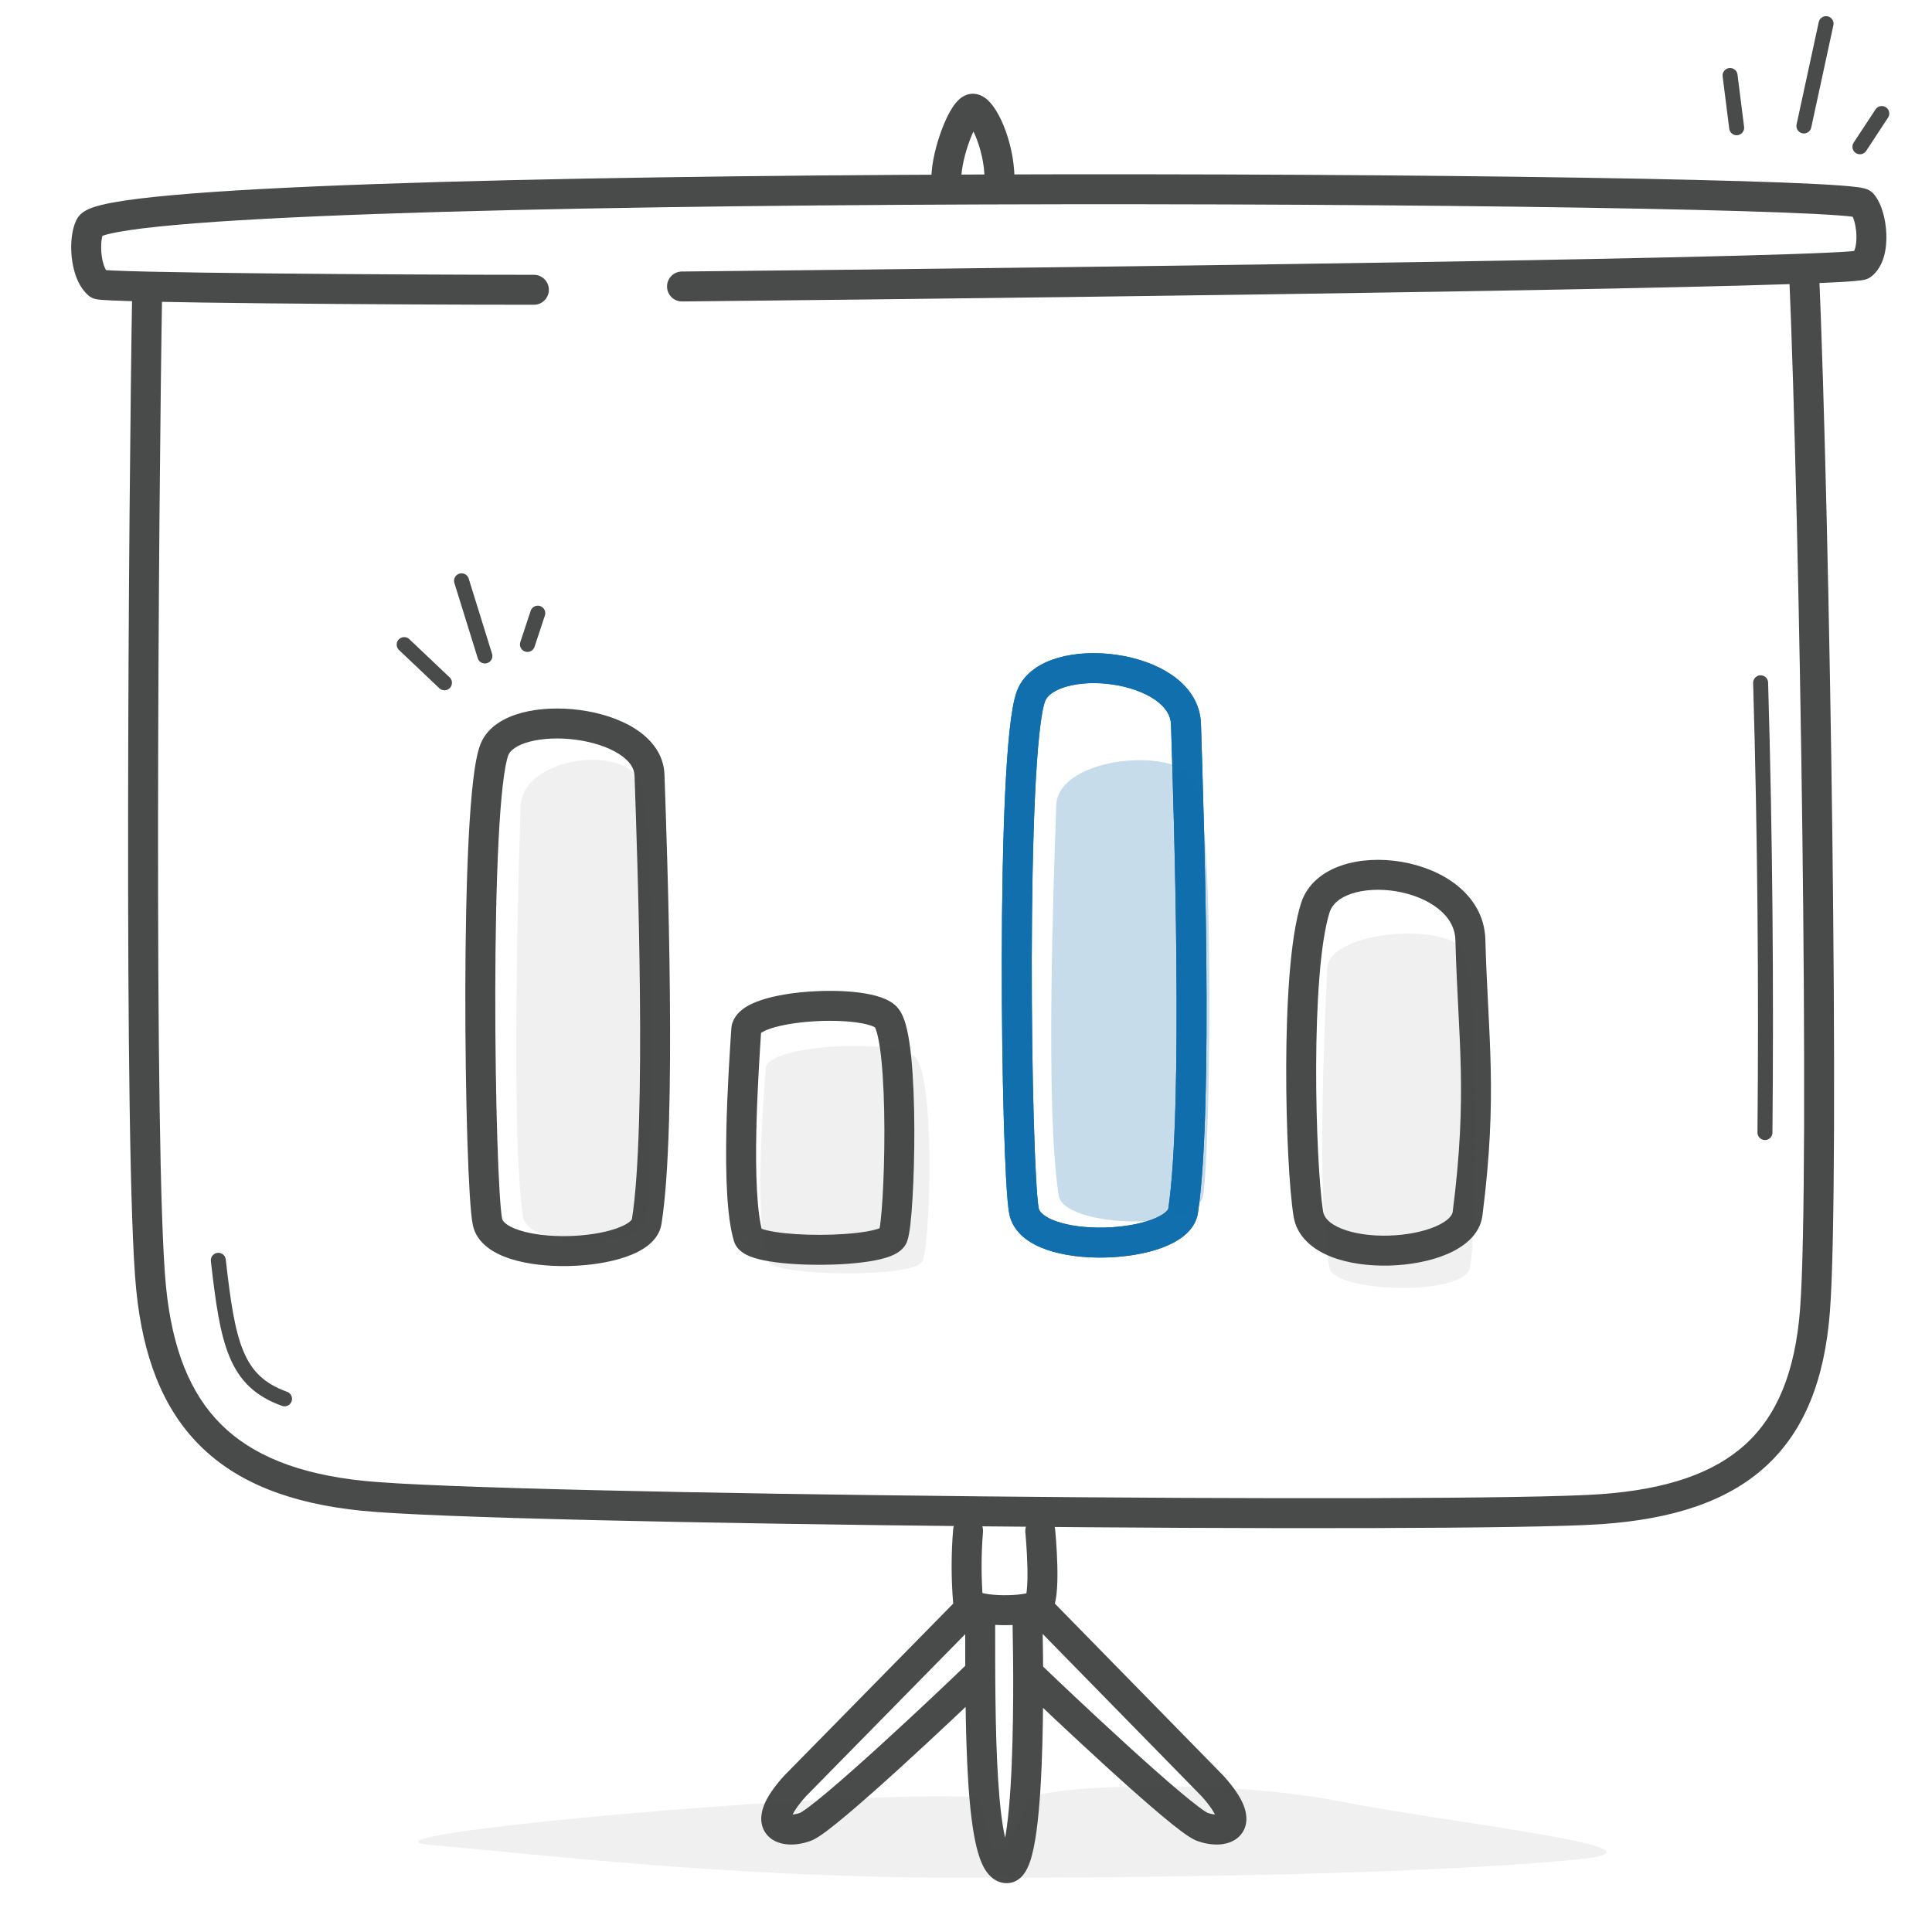 <svg width="129" height="129" viewBox="0 0 129 129" fill="none" xmlns="http://www.w3.org/2000/svg">
<g id="Pictogram-statistics">
<g id="Default">
<path id="dash-stroke-default" d="M9.467 52.249H9.468" stroke="#494A4A" stroke-width="0.001"/>
<path id="2px-stroke-default" d="M35.648 20.349C36.2 20.349 36.648 19.902 36.648 19.349C36.648 18.797 36.2 18.349 35.648 18.349V20.349ZM6.568 18.98L5.917 19.739C5.937 19.756 5.958 19.773 5.979 19.788L6.568 18.98ZM6.018 15.1L5.153 14.596C5.148 14.605 5.143 14.614 5.139 14.623L6.018 15.1ZM124.348 13.6L125.11 12.952C125.093 12.932 125.076 12.914 125.058 12.895L124.348 13.6ZM124.328 17.68L123.717 16.887C123.686 16.912 123.656 16.938 123.628 16.965L124.328 17.68ZM45.528 18.13C44.975 18.135 44.532 18.587 44.538 19.14C44.543 19.692 44.995 20.135 45.548 20.129L45.528 18.13ZM62.188 11.909C62.188 12.462 62.635 12.909 63.188 12.909C63.74 12.909 64.188 12.462 64.188 11.909H62.188ZM65.738 11.918C65.743 12.471 66.194 12.914 66.746 12.909C67.299 12.905 67.743 12.453 67.738 11.901L65.738 11.918ZM65.807 112.695C66.202 112.309 66.209 111.675 65.823 111.281C65.437 110.886 64.804 110.878 64.409 111.264L65.807 112.695ZM53.088 119.249L52.374 118.549C52.364 118.559 52.354 118.569 52.345 118.58L53.088 119.249ZM65.511 108.03C65.898 107.636 65.892 107.003 65.498 106.616C65.104 106.229 64.471 106.235 64.084 106.629L65.511 108.03ZM69.634 111.262C69.237 110.877 68.604 110.887 68.22 111.283C67.835 111.68 67.845 112.313 68.241 112.697L69.634 111.262ZM80.958 119.249L81.7 118.58C81.691 118.57 81.682 118.56 81.672 118.55L80.958 119.249ZM69.962 106.59C69.576 106.195 68.943 106.189 68.548 106.575C68.153 106.961 68.147 107.594 68.533 107.989L69.962 106.59ZM66.448 107.929C66.448 107.377 66 106.929 65.448 106.929C64.895 106.929 64.448 107.377 64.448 107.929H66.448ZM69.597 107.902C69.582 107.349 69.122 106.914 68.57 106.93C68.018 106.945 67.583 107.405 67.598 107.957L69.597 107.902ZM65.634 102.302C65.68 101.752 65.27 101.268 64.72 101.223C64.17 101.177 63.687 101.587 63.641 102.137L65.634 102.302ZM64.638 106.939L63.641 107.022C63.649 107.115 63.669 107.206 63.703 107.294L64.638 106.939ZM69.218 107.229L69.593 108.156L69.6 108.153L69.218 107.229ZM70.453 102.132C70.399 101.583 69.91 101.181 69.36 101.234C68.811 101.288 68.409 101.777 68.462 102.327L70.453 102.132ZM43.368 51.749L44.367 51.715L44.367 51.715L43.368 51.749ZM33.018 50.039L32.091 49.664L32.09 49.665L33.018 50.039ZM32.548 81.579L33.528 81.384L33.526 81.375L32.548 81.579ZM43.178 81.579L44.165 81.74L44.165 81.738L43.178 81.579ZM98.178 62.749L99.177 62.722L99.177 62.722L98.178 62.749ZM87.828 60.599L86.876 60.293L86.875 60.295L87.828 60.599ZM87.358 81.049L88.345 80.893L88.345 80.889L87.358 81.049ZM97.988 81.049L98.979 81.178L98.98 81.176L97.988 81.049ZM49.828 68.749L48.83 68.68L48.83 68.685L49.828 68.749ZM59.198 67.96L59.982 67.34L59.979 67.335L59.198 67.96ZM49.968 82.59L49.011 82.882C49.013 82.888 49.015 82.895 49.017 82.901L49.968 82.59ZM119.449 17.983C120.189 34.901 120.855 78.762 120.191 87.413L122.185 87.566C122.86 78.777 122.186 34.798 121.447 17.896L119.449 17.983ZM120.191 87.413C119.867 91.622 118.653 94.502 116.56 96.423C114.452 98.356 111.298 99.46 106.789 99.772L106.927 101.767C111.657 101.439 115.333 100.263 117.912 97.896C120.507 95.516 121.838 92.077 122.185 87.566L120.191 87.413ZM106.789 99.772C102.219 100.088 83.919 100.1 65.553 99.913C47.181 99.727 28.901 99.344 24.358 98.885L24.157 100.874C28.814 101.345 47.214 101.727 65.532 101.913C83.856 102.099 102.257 102.091 106.927 101.767L106.789 99.772ZM24.358 98.885C19.891 98.433 16.814 97.157 14.748 95.093C12.683 93.031 11.495 90.047 11.083 85.901L9.093 86.098C9.531 90.511 10.827 94.003 13.335 96.508C15.841 99.012 19.424 100.396 24.157 100.874L24.358 98.885ZM11.083 85.901C10.664 81.684 10.54 68.424 10.553 54.473C10.565 40.555 10.713 26.041 10.828 19.377L8.828 19.342C8.713 26.018 8.565 40.544 8.553 54.471C8.54 68.365 8.661 81.755 9.093 86.098L11.083 85.901ZM35.648 18.349C31.096 18.349 23.912 18.317 17.825 18.255C14.782 18.223 12.016 18.185 9.992 18.139C8.979 18.116 8.158 18.091 7.583 18.065C7.294 18.052 7.078 18.039 6.934 18.027C6.86 18.02 6.821 18.016 6.807 18.013C6.799 18.012 6.815 18.014 6.845 18.022C6.86 18.026 6.892 18.034 6.933 18.05C6.964 18.062 7.054 18.097 7.156 18.171L5.979 19.788C6.155 19.916 6.335 19.956 6.35 19.96C6.408 19.975 6.463 19.984 6.501 19.99C6.581 20.002 6.672 20.012 6.763 20.02C6.947 20.035 7.196 20.05 7.493 20.063C8.091 20.09 8.93 20.115 9.947 20.138C11.983 20.184 14.759 20.223 17.805 20.254C23.898 20.317 31.089 20.349 35.648 20.349V18.349ZM7.218 18.22C7.065 18.088 6.85 17.656 6.777 16.955C6.744 16.639 6.747 16.328 6.779 16.064C6.812 15.785 6.869 15.627 6.897 15.576L5.139 14.623C4.941 14.987 4.841 15.424 4.793 15.828C4.743 16.248 4.741 16.709 4.788 17.162C4.875 17.998 5.161 19.091 5.917 19.739L7.218 18.22ZM6.882 15.603C6.788 15.764 6.678 15.819 6.702 15.805C6.709 15.801 6.754 15.777 6.858 15.74C7.063 15.668 7.384 15.586 7.84 15.5C8.743 15.331 10.044 15.17 11.704 15.021C15.015 14.723 19.658 14.48 25.2 14.285C36.278 13.896 50.886 13.703 65.479 13.651C80.069 13.599 94.635 13.689 105.623 13.865C111.118 13.953 115.714 14.063 118.969 14.187C120.598 14.249 121.882 14.315 122.772 14.382C123.219 14.416 123.55 14.449 123.77 14.481C123.883 14.496 123.944 14.509 123.969 14.515C123.982 14.518 123.964 14.515 123.929 14.501C123.92 14.497 123.778 14.445 123.638 14.304L125.058 12.895C124.899 12.736 124.725 12.665 124.67 12.643C124.589 12.611 124.511 12.589 124.451 12.574C124.33 12.544 124.191 12.52 124.051 12.5C123.766 12.46 123.384 12.423 122.923 12.388C121.995 12.318 120.682 12.251 119.045 12.188C115.768 12.063 111.156 11.953 105.655 11.865C94.652 11.689 80.073 11.599 65.472 11.651C50.871 11.703 36.239 11.896 25.13 12.287C19.578 12.482 14.891 12.726 11.524 13.029C9.845 13.18 8.469 13.347 7.47 13.535C6.974 13.628 6.538 13.732 6.193 13.854C6.021 13.915 5.843 13.989 5.681 14.085C5.535 14.172 5.308 14.33 5.153 14.596L6.882 15.603ZM123.586 14.247C123.626 14.295 123.72 14.452 123.806 14.749C123.887 15.028 123.941 15.362 123.953 15.698C123.966 16.038 123.934 16.341 123.869 16.571C123.801 16.811 123.724 16.882 123.717 16.887L124.938 18.471C125.411 18.107 125.662 17.582 125.794 17.114C125.929 16.634 125.97 16.114 125.952 15.626C125.934 15.135 125.856 14.637 125.727 14.192C125.603 13.765 125.409 13.304 125.11 12.952L123.586 14.247ZM123.628 16.965C123.767 16.829 123.909 16.773 123.933 16.764C123.98 16.745 124.014 16.736 124.022 16.734C124.04 16.729 124.037 16.731 123.999 16.737C123.927 16.748 123.805 16.761 123.624 16.776C123.265 16.807 122.738 16.838 122.048 16.87C120.672 16.935 118.691 17.001 116.222 17.068C111.286 17.202 104.42 17.338 96.579 17.468C80.896 17.73 61.326 17.97 45.528 18.13L45.548 20.129C61.349 19.969 80.924 19.729 96.612 19.468C104.455 19.337 111.33 19.201 116.277 19.067C118.749 19 120.745 18.934 122.141 18.868C122.838 18.836 123.395 18.803 123.791 18.77C123.987 18.753 124.159 18.735 124.296 18.715C124.361 18.705 124.441 18.691 124.519 18.671C124.557 18.661 124.616 18.645 124.682 18.618C124.725 18.601 124.88 18.538 125.028 18.394L123.628 16.965ZM64.188 11.909C64.188 11.246 64.43 10.206 64.775 9.304C64.945 8.861 65.119 8.505 65.264 8.281C65.298 8.228 65.327 8.188 65.35 8.16C65.373 8.131 65.383 8.122 65.38 8.125C65.378 8.126 65.345 8.157 65.279 8.189C65.211 8.222 65.086 8.266 64.92 8.258L65.015 6.261C64.539 6.238 64.199 6.497 64.041 6.639C63.857 6.805 63.706 7.007 63.584 7.196C63.336 7.58 63.104 8.076 62.907 8.59C62.52 9.603 62.188 10.903 62.188 11.909H64.188ZM64.92 8.258C64.806 8.253 64.722 8.223 64.674 8.201C64.627 8.18 64.603 8.16 64.601 8.159C64.601 8.158 64.637 8.189 64.703 8.278C64.833 8.454 64.996 8.745 65.156 9.136C65.478 9.917 65.729 10.946 65.738 11.918L67.738 11.901C67.726 10.633 67.408 9.352 67.006 8.376C66.806 7.888 66.569 7.438 66.311 7.089C66.183 6.916 66.029 6.738 65.846 6.593C65.676 6.458 65.391 6.279 65.015 6.261L64.92 8.258ZM64.409 111.264C63.753 111.905 61.262 114.274 58.769 116.544C57.523 117.679 56.284 118.781 55.278 119.628C54.774 120.052 54.338 120.404 53.994 120.661C53.821 120.79 53.68 120.888 53.571 120.958C53.45 121.036 53.411 121.049 53.432 121.041L54.123 122.918C54.448 122.798 54.841 122.524 55.19 122.264C55.579 121.973 56.049 121.593 56.566 121.158C57.601 120.287 58.862 119.164 60.116 118.023C62.623 115.74 65.132 113.354 65.807 112.695L64.409 111.264ZM53.432 121.041C53.2 121.127 52.96 121.166 52.783 121.16C52.57 121.152 52.635 121.095 52.74 121.22C52.898 121.409 52.774 121.538 52.865 121.292C52.961 121.037 53.225 120.591 53.83 119.919L52.345 118.58C51.67 119.328 51.215 119.994 50.991 120.594C50.764 121.203 50.723 121.929 51.208 122.506C51.639 123.02 52.273 123.143 52.715 123.158C53.192 123.175 53.69 123.077 54.123 122.918L53.432 121.041ZM53.801 119.95L65.511 108.03L64.084 106.629L52.374 118.549L53.801 119.95ZM68.241 112.697C68.919 113.354 71.426 115.739 73.934 118.023C75.188 119.164 76.449 120.287 77.485 121.158C78.002 121.593 78.473 121.974 78.863 122.264C79.213 122.525 79.608 122.799 79.934 122.919L80.621 121.04C80.641 121.048 80.603 121.034 80.481 120.957C80.372 120.888 80.231 120.789 80.058 120.661C79.713 120.404 79.277 120.052 78.772 119.628C77.766 118.781 76.527 117.679 75.281 116.544C72.789 114.275 70.296 111.905 69.634 111.262L68.241 112.697ZM79.934 122.919C80.368 123.077 80.867 123.175 81.343 123.158C81.784 123.143 82.42 123.02 82.85 122.502C83.331 121.921 83.283 121.195 83.056 120.591C82.831 119.993 82.374 119.328 81.7 118.58L80.215 119.919C80.821 120.591 81.087 121.039 81.184 121.296C81.278 121.546 81.151 121.417 81.311 121.225C81.418 121.095 81.487 121.152 81.275 121.16C81.099 121.166 80.857 121.127 80.621 121.04L79.934 122.919ZM81.672 118.55L69.962 106.59L68.533 107.989L80.243 119.949L81.672 118.55ZM64.448 107.929C64.448 111.366 64.432 115.607 64.65 118.986C64.758 120.669 64.927 122.195 65.202 123.32C65.337 123.875 65.515 124.407 65.77 124.823C66.016 125.223 66.48 125.739 67.228 125.739V123.739C67.515 123.739 67.579 123.947 67.475 123.777C67.381 123.624 67.262 123.328 67.145 122.846C66.913 121.898 66.752 120.515 66.646 118.858C66.433 115.557 66.448 111.393 66.448 107.929H64.448ZM67.228 125.739C67.768 125.739 68.133 125.421 68.33 125.172C68.526 124.924 68.66 124.626 68.757 124.352C68.956 123.793 69.099 123.055 69.209 122.248C69.431 120.616 69.546 118.471 69.602 116.361C69.659 114.243 69.658 112.129 69.642 110.546C69.635 109.754 69.623 109.094 69.614 108.632C69.609 108.4 69.605 108.218 69.602 108.094C69.601 108.032 69.599 107.984 69.599 107.952C69.598 107.935 69.598 107.923 69.598 107.915C69.597 107.91 69.597 107.907 69.597 107.905C69.597 107.904 69.597 107.903 69.597 107.903C69.597 107.902 69.597 107.902 69.597 107.902C69.597 107.902 69.597 107.902 68.598 107.929C67.598 107.957 67.598 107.957 67.598 107.958C67.598 107.958 67.598 107.958 67.598 107.958C67.598 107.958 67.598 107.959 67.598 107.96C67.598 107.962 67.598 107.965 67.598 107.969C67.599 107.977 67.599 107.988 67.599 108.004C67.6 108.035 67.601 108.082 67.603 108.143C67.606 108.264 67.61 108.444 67.614 108.672C67.624 109.129 67.635 109.782 67.642 110.566C67.658 112.135 67.659 114.223 67.603 116.308C67.547 118.401 67.434 120.458 67.227 121.978C67.122 122.747 67.001 123.322 66.872 123.683C66.807 123.868 66.762 123.931 66.763 123.929C66.765 123.927 66.917 123.739 67.228 123.739V125.739ZM63.641 102.137C63.507 103.762 63.507 105.397 63.641 107.022L65.634 106.857C65.509 105.342 65.509 103.817 65.634 102.302L63.641 102.137ZM63.703 107.294C63.855 107.697 64.172 107.919 64.369 108.031C64.586 108.153 64.827 108.235 65.048 108.294C65.495 108.411 66.032 108.475 66.558 108.5C67.091 108.525 67.653 108.513 68.167 108.462C68.661 108.413 69.183 108.323 69.593 108.156L68.842 106.303C68.697 106.361 68.4 106.429 67.971 106.472C67.56 106.512 67.095 106.523 66.653 106.502C66.203 106.481 65.819 106.428 65.557 106.359C65.424 106.324 65.364 106.295 65.353 106.289C65.321 106.271 65.483 106.347 65.573 106.585L63.703 107.294ZM69.6 108.153C70.118 107.939 70.308 107.448 70.374 107.26C70.463 107.002 70.513 106.71 70.544 106.44C70.607 105.889 70.614 105.218 70.6 104.598C70.586 103.969 70.549 103.354 70.516 102.898C70.499 102.669 70.484 102.48 70.472 102.346C70.466 102.279 70.462 102.227 70.458 102.19C70.457 102.172 70.455 102.158 70.454 102.148C70.454 102.143 70.454 102.14 70.453 102.137C70.453 102.136 70.453 102.135 70.453 102.134C70.453 102.133 70.453 102.133 70.453 102.133C70.453 102.133 70.453 102.133 70.453 102.132C70.453 102.132 70.453 102.132 69.458 102.229C68.462 102.327 68.462 102.327 68.462 102.327C68.462 102.327 68.462 102.327 68.462 102.327C68.462 102.327 68.462 102.327 68.462 102.327C68.462 102.327 68.463 102.328 68.463 102.329C68.463 102.331 68.463 102.334 68.463 102.338C68.464 102.346 68.465 102.358 68.467 102.375C68.47 102.407 68.474 102.456 68.48 102.519C68.491 102.644 68.505 102.824 68.521 103.042C68.553 103.479 68.587 104.059 68.6 104.643C68.614 105.237 68.604 105.798 68.557 106.212C68.533 106.424 68.504 106.548 68.484 106.603C68.441 106.728 68.492 106.448 68.835 106.306L69.6 108.153ZM44.367 51.715C44.319 50.328 43.438 49.314 42.399 48.652C41.357 47.989 40.028 47.584 38.719 47.41C37.407 47.234 36.027 47.278 34.859 47.586C33.734 47.883 32.563 48.498 32.091 49.664L33.944 50.415C34.062 50.126 34.464 49.759 35.37 49.52C36.233 49.292 37.342 49.243 38.454 49.392C39.569 49.541 40.597 49.876 41.325 50.339C42.053 50.803 42.351 51.301 42.368 51.784L44.367 51.715ZM32.09 49.665C31.863 50.229 31.708 51.126 31.589 52.148C31.466 53.208 31.368 54.52 31.293 55.989C31.142 58.93 31.076 62.546 31.07 66.126C31.064 69.708 31.117 73.265 31.205 76.088C31.249 77.499 31.302 78.732 31.361 79.695C31.419 80.63 31.485 81.383 31.569 81.784L33.526 81.375C33.478 81.141 33.417 80.538 33.358 79.573C33.3 78.636 33.248 77.425 33.204 76.025C33.117 73.226 33.064 69.692 33.07 66.13C33.076 62.566 33.142 58.986 33.29 56.092C33.365 54.644 33.459 53.379 33.576 52.38C33.696 51.343 33.83 50.697 33.945 50.414L32.09 49.665ZM31.567 81.775C31.822 83.055 33.035 83.717 34.084 84.054C35.215 84.418 36.608 84.56 37.947 84.533C39.287 84.506 40.66 84.308 41.754 83.933C42.3 83.747 42.824 83.501 43.245 83.174C43.665 82.848 44.061 82.377 44.165 81.74L42.191 81.419C42.197 81.382 42.205 81.449 42.019 81.594C41.834 81.738 41.533 81.895 41.107 82.041C40.26 82.331 39.104 82.509 37.906 82.534C36.706 82.558 35.55 82.425 34.696 82.15C33.76 81.849 33.553 81.509 33.528 81.384L31.567 81.775ZM44.165 81.738C44.696 78.439 44.785 72.197 44.726 66.212C44.667 60.193 44.457 54.324 44.367 51.715L42.368 51.784C42.458 54.395 42.668 60.241 42.726 66.232C42.785 72.257 42.689 78.32 42.19 81.421L44.165 81.738ZM99.177 62.722C99.135 61.188 98.359 59.978 97.297 59.126C96.251 58.286 94.901 57.767 93.562 57.542C92.223 57.318 90.808 57.374 89.608 57.775C88.408 58.175 87.301 58.971 86.876 60.293L88.78 60.906C88.945 60.393 89.409 59.95 90.241 59.672C91.071 59.395 92.146 59.333 93.231 59.514C94.316 59.696 95.324 60.107 96.046 60.686C96.753 61.254 97.155 61.951 97.178 62.777L99.177 62.722ZM86.875 60.295C86.496 61.48 86.256 63.186 86.105 65.062C85.953 66.959 85.886 69.103 85.88 71.204C85.868 75.384 86.092 79.495 86.371 81.21L88.345 80.889C88.094 79.344 87.868 75.37 87.88 71.21C87.886 69.141 87.951 67.052 88.099 65.222C88.247 63.372 88.475 61.859 88.78 60.904L86.875 60.295ZM86.37 81.206C86.589 82.593 87.687 83.433 88.826 83.892C89.983 84.359 91.404 84.538 92.763 84.502C94.124 84.466 95.52 84.211 96.636 83.732C97.689 83.279 98.81 82.478 98.979 81.178L96.996 80.921C96.97 81.121 96.734 81.513 95.846 81.894C95.02 82.249 93.887 82.471 92.71 82.502C91.53 82.534 90.401 82.371 89.574 82.037C88.728 81.696 88.406 81.276 88.345 80.893L86.37 81.206ZM98.98 81.176C100.023 73.024 99.355 69.264 99.177 62.722L97.178 62.777C97.36 69.495 98.013 72.975 96.996 80.923L98.98 81.176ZM50.825 68.819C50.811 69.022 50.687 69.062 50.812 68.971C50.928 68.885 51.149 68.773 51.501 68.659C52.194 68.434 53.172 68.272 54.224 68.201C55.27 68.13 56.327 68.152 57.165 68.265C57.586 68.322 57.922 68.398 58.163 68.482C58.434 68.577 58.461 68.639 58.416 68.584L59.979 67.335C59.667 66.945 59.204 66.727 58.822 66.594C58.41 66.45 57.931 66.35 57.433 66.283C56.432 66.148 55.237 66.128 54.089 66.206C52.947 66.283 51.79 66.462 50.883 66.757C50.434 66.902 49.988 67.094 49.63 67.357C49.28 67.613 48.874 68.044 48.83 68.68L50.825 68.819ZM58.413 68.579C58.401 68.565 58.429 68.597 58.476 68.722C58.521 68.84 58.568 69.001 58.616 69.21C58.711 69.63 58.792 70.18 58.858 70.833C58.987 72.137 59.045 73.765 59.05 75.4C59.055 77.032 59.007 78.65 58.931 79.929C58.892 80.569 58.847 81.115 58.799 81.53C58.775 81.738 58.751 81.904 58.728 82.029C58.703 82.169 58.688 82.207 58.695 82.189L60.56 82.91C60.671 82.623 60.737 82.179 60.785 81.761C60.84 81.295 60.887 80.709 60.927 80.049C61.007 78.725 61.055 77.064 61.05 75.394C61.045 73.727 60.986 72.028 60.848 70.635C60.778 69.94 60.687 69.299 60.566 68.767C60.455 68.279 60.288 67.727 59.982 67.34L58.413 68.579ZM58.695 82.189C58.729 82.1 58.773 82.039 58.804 82.003C58.835 81.968 58.858 81.951 58.861 81.949C58.863 81.947 58.829 81.971 58.732 82.009C58.538 82.085 58.231 82.165 57.813 82.235C56.986 82.373 55.886 82.448 54.765 82.451C53.644 82.454 52.549 82.385 51.732 82.253C51.319 82.186 51.02 82.109 50.836 82.038C50.743 82.002 50.717 81.981 50.729 81.99C50.734 81.993 50.853 82.08 50.918 82.278L49.017 82.901C49.13 83.244 49.362 83.467 49.539 83.597C49.721 83.732 49.924 83.829 50.11 83.901C50.483 84.047 50.939 84.15 51.413 84.227C52.371 84.382 53.582 84.454 54.77 84.451C55.959 84.448 57.174 84.369 58.143 84.207C58.622 84.127 59.082 84.02 59.461 83.872C59.649 83.798 59.852 83.701 60.034 83.569C60.21 83.441 60.436 83.231 60.56 82.91L58.695 82.189ZM50.924 82.297C50.736 81.684 50.609 80.708 50.542 79.481C50.476 78.274 50.471 76.896 50.5 75.518C50.557 72.761 50.745 70.06 50.825 68.814L48.83 68.685C48.75 69.919 48.558 72.668 48.5 75.476C48.471 76.881 48.475 78.314 48.545 79.59C48.614 80.846 48.749 82.025 49.011 82.882L50.924 82.297Z" fill="#494A4A"/>
<path id="1px-stroke-default" d="M14.577 84.15C15.207 89.71 15.717 92.22 18.997 93.4M120.447 8.41L121.927 1.58M115.517 5.04L115.957 8.53M125.647 7.58L124.187 9.8M117.557 45.59C117.857 55.84 117.937 65.92 117.847 75.62M32.377 43.8L30.817 38.78M26.987 43.04L29.677 45.59M35.907 40.94L35.217 43.03" stroke="#494A4A" stroke-linecap="round" stroke-linejoin="round"/>
<g id="fill-default">
<path d="M51.127 71.32C51.257 69.71 59.987 69.32 61.127 70.59C62.457 72.049 62.127 83.109 61.587 84.23C61.047 85.35 51.687 85.23 51.317 84.23C50.317 81.48 50.967 73.6 51.127 71.32Z" fill="#494A4A" fill-opacity="0.08"/>
<path d="M34.757 53.88C34.857 50.459 41.897 49.66 42.807 52.319C43.877 55.419 43.577 78.809 43.177 81.18C42.747 83.749 35.177 83.37 34.907 81.18C34.107 75.359 34.617 58.749 34.757 53.88Z" fill="#494A4A" fill-opacity="0.08"/>
<path d="M88.617 64.65C88.727 62.13 96.687 61.55 97.717 63.499C98.927 65.779 98.587 82.95 98.137 84.68C97.647 86.57 89.137 86.29 88.777 84.68C87.877 80.409 88.457 68.18 88.617 64.65Z" fill="#494A4A" fill-opacity="0.08"/>
<path d="M105.187 124.17C93.237 125.31 72.327 125.4 63.157 125.37C48.437 125.32 35.937 123.81 28.867 123.2C21.797 122.59 56.657 119.42 65.457 120.01C66.277 124.99 66.827 124.31 68.657 120.18C69.087 119.24 81.277 118.69 89.367 120.26C97.457 121.83 112.857 123.45 105.187 124.17Z" fill="#494A4A" fill-opacity="0.08"/>
</g>
</g>
<g id="Emphasis">
<path id="2px-stroke-emphasis" d="M79.188 48.349C79.058 44.269 70.018 43.349 68.838 46.489C67.468 50.179 67.838 78.019 68.368 80.839C68.928 83.899 78.608 83.449 78.998 80.839C80.028 73.909 79.368 54.079 79.188 48.349Z" stroke="#116FAE" stroke-width="2" stroke-linecap="round" stroke-linejoin="round"/>
<path id="1px-stroke-emphasis" d="M79.188 48.349C79.058 44.269 70.018 43.349 68.838 46.489C67.468 50.179 67.838 78.019 68.368 80.839C68.928 83.899 78.608 83.449 78.998 80.839C80.028 73.909 79.368 54.079 79.188 48.349Z" stroke="#116FAE" stroke-width="2" stroke-linecap="round" stroke-linejoin="round"/>
<path id="fill-emphasis" d="M70.528 53.749C70.648 50.479 78.828 49.749 79.898 52.259C81.138 55.259 80.788 77.589 80.328 79.849C79.828 82.299 71.048 81.939 70.698 79.849C69.768 74.229 70.368 58.309 70.528 53.749Z" fill="#116FAE" fill-opacity="0.24"/>
</g>
</g>
</svg>
